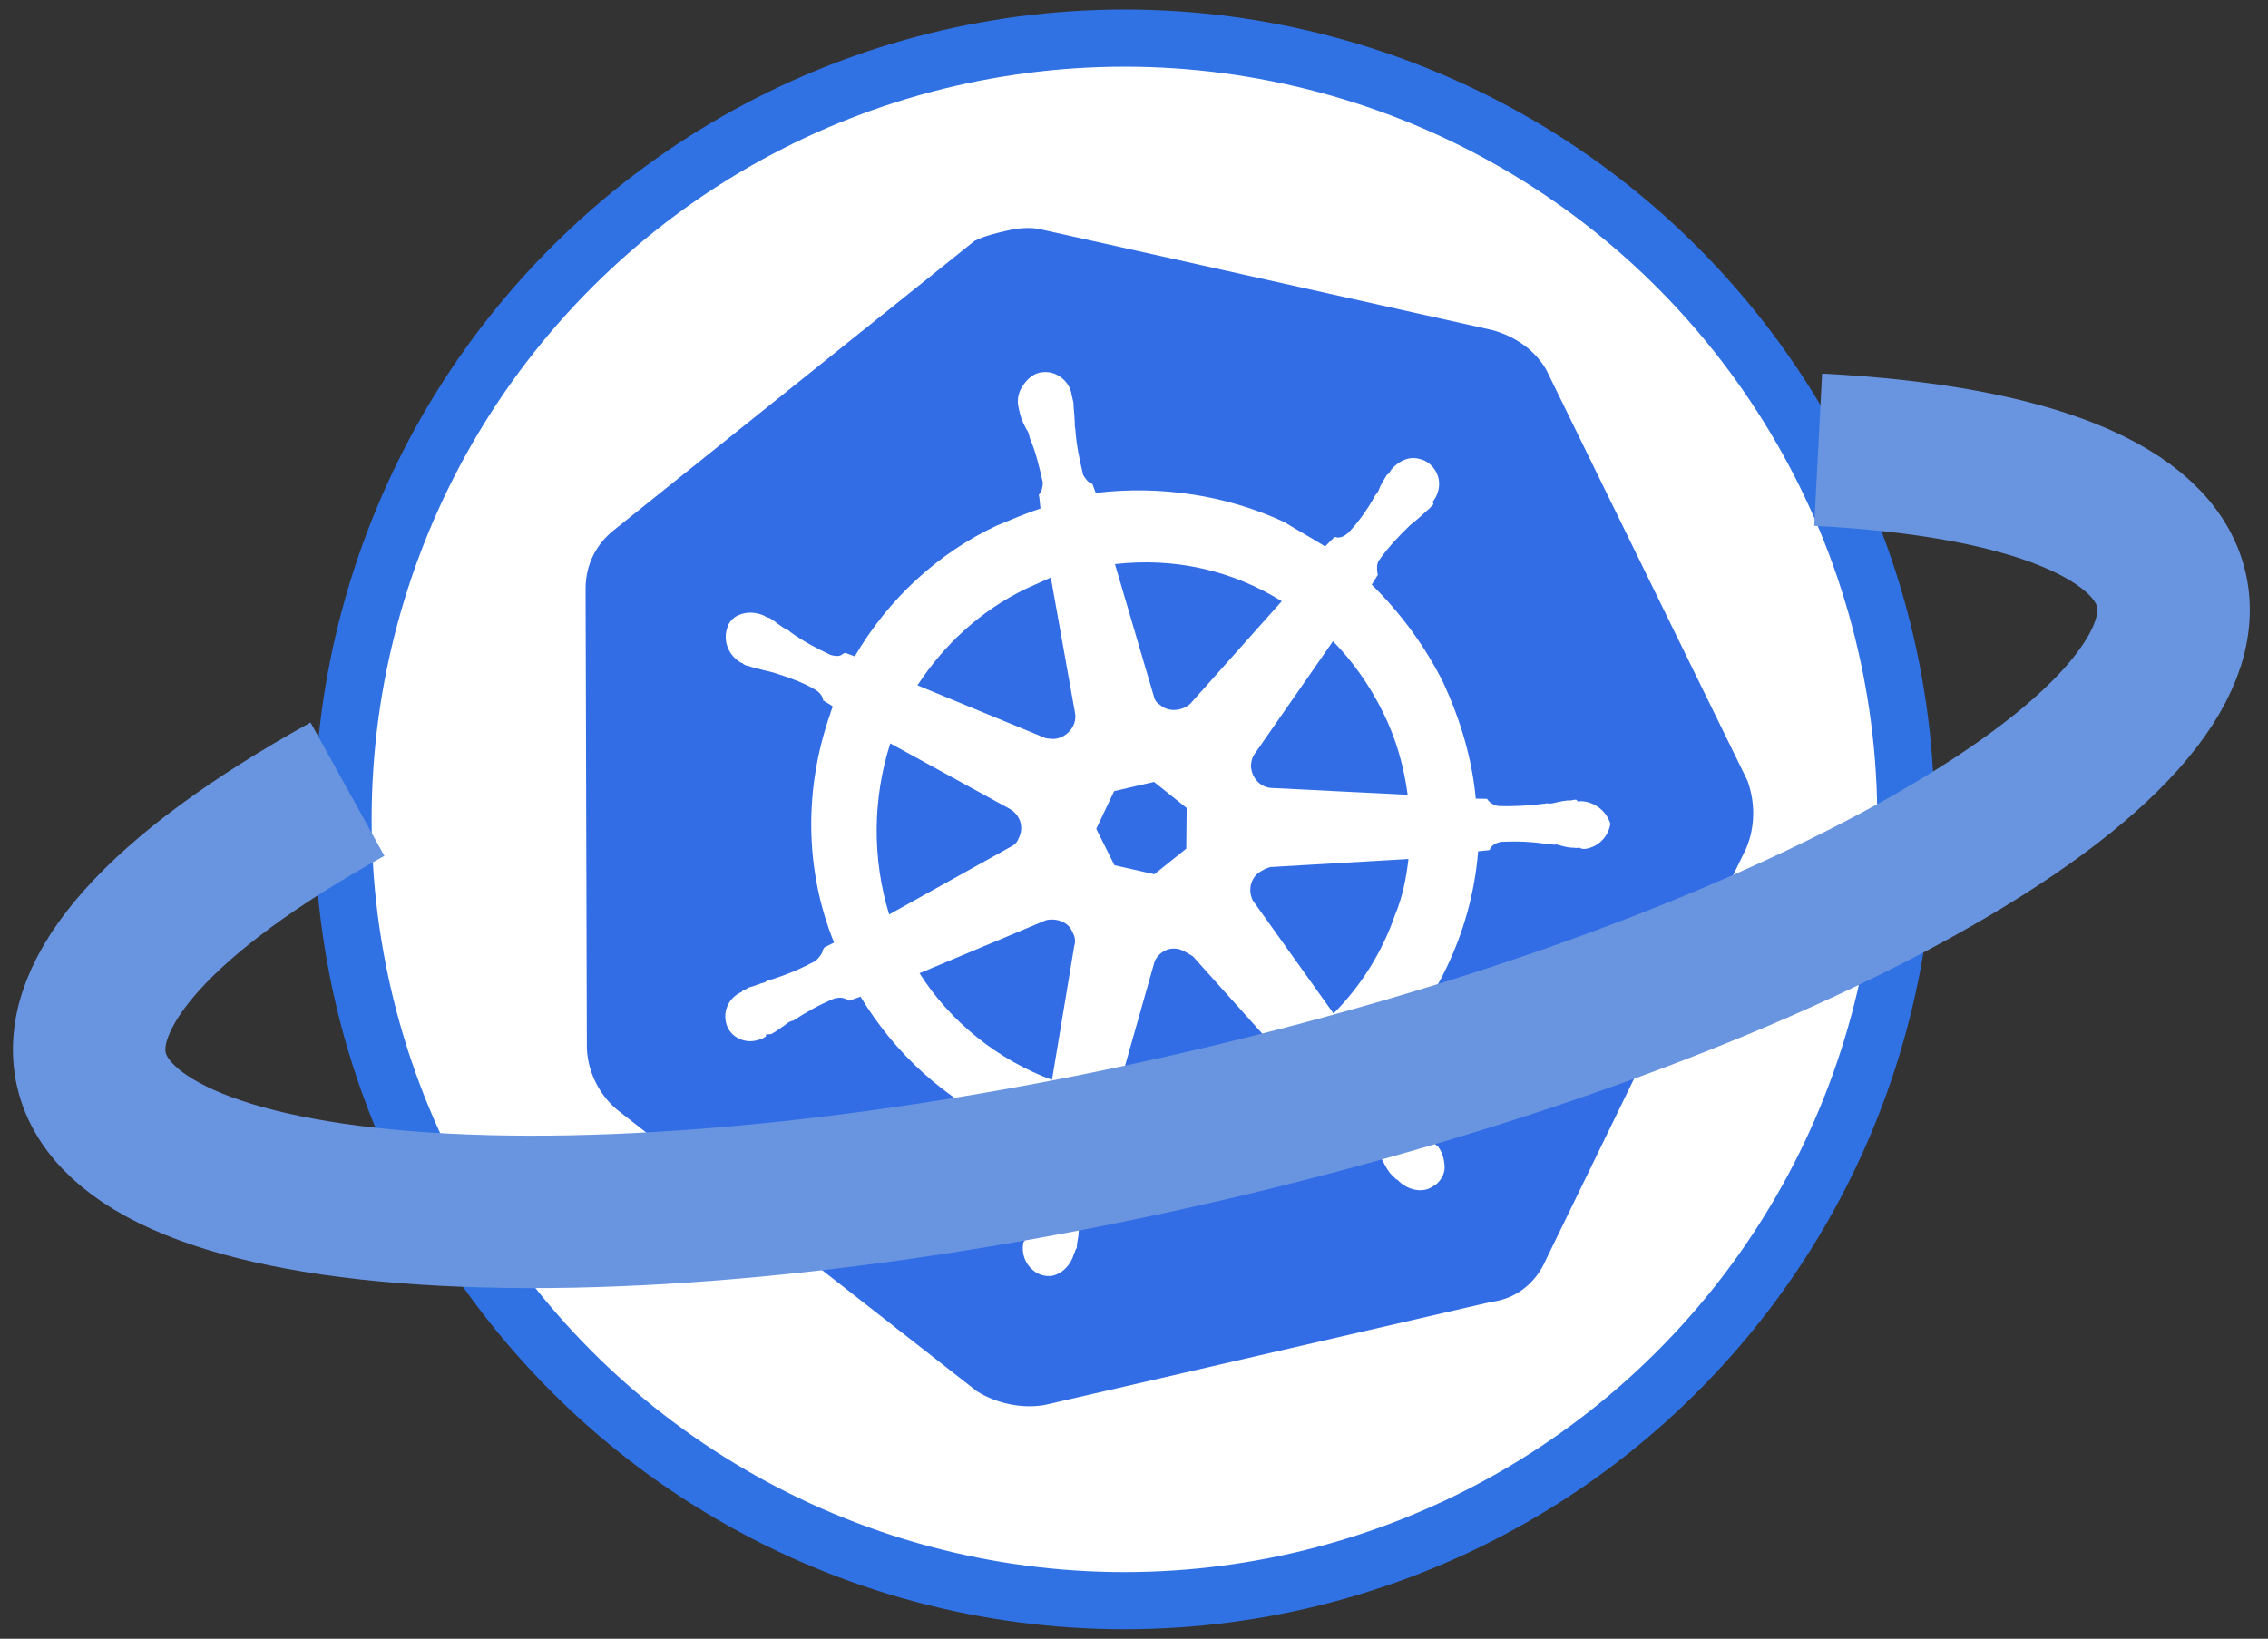 <?xml version="1.0" encoding="UTF-8"?>
<svg width="119px" height="86px" viewBox="0 0 119 86" version="1.1" xmlns="http://www.w3.org/2000/svg" xmlns:xlink="http://www.w3.org/1999/xlink">
    <rect x="0" y="0" width="119" height="86" fill="#333333" stroke="none"/>
    <!-- Generator: Sketch 46 (44423) - http://www.bohemiancoding.com/sketch -->
    <title>planet l8s rings</title>
    <desc>Created with Sketch.</desc>
    <defs></defs>
    <g id="Page-1" stroke="none" stroke-width="1" fill="none" fill-rule="evenodd">
        <g id="Artboard" transform="translate(-928, -189)">
            <g id="Hero-Area" transform="translate(-80, 49)">
                <g id="Sky">
                    <g id="planet-l8s-rings" transform="translate(1067.487, 182.888) rotate(-13) translate(-1067.487, -182.888) translate(1010.987, 141.888)">
                        <circle id="Oval-4" stroke="#3072E3" stroke-width="3" fill="#FFFFFF" cx="56" cy="41" r="41"></circle>
                        <g id="k8s-logo" transform="translate(25.593, 9.346)" fill-rule="nonzero">
                            <path d="M57.274,13.621 C56.916,12.475 56.057,11.545 54.984,10.972 L33.148,0.52 C32.576,0.233 31.931,0.162 31.359,0.162 C30.786,0.162 30.141,0.162 29.569,0.305 L7.734,10.829 C6.66,11.33 5.872,12.26 5.586,13.477 L0.216,37.031 C0.002,38.248 0.288,39.465 1.004,40.467 L16.11,59.152 C16.969,60.012 18.186,60.584 19.403,60.656 L43.457,60.656 C44.746,60.799 45.963,60.226 46.751,59.152 L61.856,40.467 C62.572,39.465 62.859,38.248 62.715,37.031 L57.274,13.621 Z" id="Shape" fill="#326DE6"></path>
                            <path d="M53.91,36.1 L53.91,36.1 C53.838,36.1 53.766,36.1 53.766,36.029 C53.766,35.957 53.623,35.957 53.48,35.957 C53.194,35.885 52.907,35.885 52.621,35.885 C52.478,35.885 52.335,35.885 52.191,35.814 L52.12,35.814 C51.332,35.742 50.473,35.599 49.686,35.384 C49.471,35.313 49.256,35.098 49.185,34.883 C49.256,34.883 49.185,34.883 49.185,34.883 L49.185,34.883 L48.612,34.74 C48.898,32.664 48.755,30.516 48.326,28.44 C47.824,26.364 46.965,24.359 45.82,22.57 L46.249,22.14 L46.249,22.14 L46.249,22.068 C46.249,21.854 46.321,21.567 46.464,21.424 C47.109,20.851 47.753,20.422 48.469,19.992 L48.469,19.992 C48.612,19.921 48.755,19.849 48.898,19.777 C49.185,19.634 49.399,19.491 49.686,19.348 C49.757,19.276 49.829,19.276 49.901,19.205 C49.972,19.133 49.901,19.133 49.901,19.062 L49.901,19.062 C50.545,18.56 50.688,17.701 50.187,17.057 C49.972,16.771 49.543,16.556 49.185,16.556 C48.827,16.556 48.469,16.699 48.182,16.914 L48.182,16.914 L48.111,16.985 C48.039,17.057 47.968,17.129 47.896,17.129 C47.681,17.343 47.466,17.558 47.323,17.773 C47.252,17.916 47.109,17.988 47.037,18.059 L47.037,18.059 C46.536,18.632 45.891,19.205 45.247,19.634 C45.104,19.706 44.961,19.777 44.818,19.777 C44.746,19.777 44.603,19.777 44.531,19.706 L44.46,19.706 L43.887,20.064 C43.314,19.491 42.67,18.918 42.097,18.346 C39.448,16.27 36.155,14.981 32.79,14.623 L32.719,14.05 L32.719,14.05 L32.719,14.122 C32.504,13.979 32.432,13.764 32.361,13.549 C32.361,12.762 32.361,11.974 32.504,11.115 L32.504,11.043 C32.504,10.9 32.576,10.757 32.576,10.614 C32.647,10.327 32.647,10.041 32.719,9.755 L32.719,9.325 L32.719,9.325 C32.79,8.609 32.218,7.893 31.502,7.822 C31.072,7.75 30.643,7.965 30.285,8.323 C29.998,8.609 29.855,8.967 29.855,9.325 L29.855,9.325 L29.855,9.683 C29.855,9.97 29.927,10.256 29.998,10.542 C30.07,10.685 30.07,10.829 30.07,10.972 L30.07,11.043 C30.213,11.831 30.213,12.618 30.213,13.477 C30.141,13.692 30.07,13.907 29.855,14.05 L29.855,14.193 L29.855,14.193 L29.784,14.766 C28.996,14.838 28.209,14.981 27.349,15.124 C23.985,15.84 20.906,17.63 18.544,20.135 L18.114,19.849 L18.043,19.849 C17.971,19.849 17.899,19.921 17.756,19.921 C17.613,19.921 17.47,19.849 17.327,19.777 C16.682,19.276 16.038,18.704 15.537,18.131 L15.537,18.131 C15.465,17.988 15.322,17.916 15.251,17.845 C15.036,17.63 14.893,17.415 14.678,17.2 C14.606,17.129 14.535,17.129 14.463,17.057 C14.391,16.985 14.391,16.985 14.391,16.985 L14.391,16.985 C14.105,16.771 13.747,16.627 13.389,16.627 C12.96,16.627 12.602,16.771 12.387,17.129 C11.957,17.773 12.101,18.632 12.673,19.133 L12.673,19.133 C12.745,19.133 12.745,19.205 12.745,19.205 C12.745,19.205 12.888,19.348 12.96,19.348 C13.174,19.491 13.461,19.634 13.747,19.777 C13.89,19.849 14.034,19.921 14.177,19.992 L14.177,19.992 C14.893,20.422 15.609,20.851 16.181,21.424 C16.324,21.567 16.468,21.854 16.396,22.068 L16.396,21.997 L16.396,21.997 L16.826,22.426 C16.754,22.57 16.682,22.641 16.611,22.784 C14.391,26.292 13.461,30.445 14.105,34.525 L13.532,34.668 L13.532,34.668 C13.532,34.74 13.461,34.74 13.461,34.74 C13.389,34.955 13.174,35.098 12.96,35.241 C12.172,35.456 11.385,35.599 10.526,35.671 L10.526,35.671 C10.382,35.671 10.239,35.671 10.096,35.742 C9.81,35.742 9.523,35.814 9.237,35.814 C9.165,35.814 9.094,35.885 8.951,35.885 C8.879,35.885 8.879,35.885 8.807,35.957 L8.807,35.957 C8.02,36.1 7.519,36.816 7.662,37.604 C7.662,37.604 7.662,37.604 7.662,37.604 C7.805,38.248 8.449,38.677 9.094,38.606 C9.237,38.606 9.309,38.606 9.452,38.534 L9.452,38.534 C9.523,38.534 9.523,38.534 9.523,38.463 C9.523,38.391 9.738,38.463 9.81,38.463 C10.096,38.391 10.382,38.248 10.597,38.176 C10.74,38.105 10.884,38.033 11.027,38.033 L11.098,38.033 C11.886,37.747 12.602,37.532 13.461,37.389 L13.532,37.389 C13.747,37.389 13.962,37.46 14.105,37.604 C14.177,37.604 14.177,37.675 14.177,37.675 L14.177,37.675 L14.821,37.604 C15.895,40.897 17.899,43.832 20.691,45.98 C21.336,46.481 21.909,46.91 22.624,47.268 L22.266,47.77 L22.266,47.77 C22.266,47.841 22.338,47.841 22.338,47.841 C22.481,48.056 22.481,48.342 22.41,48.557 C22.123,49.273 21.694,49.989 21.264,50.633 L21.264,50.705 C21.193,50.848 21.121,50.92 20.978,51.063 C20.835,51.206 20.691,51.492 20.477,51.779 C20.405,51.85 20.405,51.922 20.334,51.993 C20.334,51.993 20.334,52.065 20.262,52.065 L20.262,52.065 C19.904,52.781 20.19,53.64 20.835,53.998 C20.978,54.07 21.193,54.141 21.336,54.141 C21.909,54.141 22.41,53.783 22.696,53.282 L22.696,53.282 C22.696,53.282 22.696,53.21 22.768,53.21 C22.768,53.139 22.839,53.067 22.911,52.996 C22.982,52.709 23.126,52.495 23.197,52.208 L23.34,51.779 L23.34,51.779 C23.555,50.991 23.913,50.275 24.271,49.559 C24.414,49.345 24.629,49.201 24.844,49.13 C24.915,49.13 24.915,49.13 24.915,49.058 L24.915,49.058 L25.202,48.485 C27.206,49.273 29.282,49.631 31.43,49.631 C32.719,49.631 34.007,49.488 35.296,49.13 C36.084,48.987 36.871,48.7 37.587,48.485 L37.873,48.987 L37.873,48.987 C37.945,48.987 37.945,48.987 37.945,49.058 C38.16,49.13 38.374,49.273 38.518,49.488 C38.876,50.204 39.234,50.92 39.448,51.707 L39.448,51.779 L39.591,52.208 C39.663,52.495 39.735,52.781 39.878,52.996 C39.949,53.067 39.949,53.139 40.021,53.21 C40.021,53.21 40.021,53.282 40.093,53.282 L40.093,53.282 C40.379,53.783 40.88,54.141 41.453,54.141 C41.668,54.141 41.811,54.07 42.026,53.998 C42.312,53.855 42.598,53.568 42.67,53.21 C42.741,52.852 42.741,52.495 42.598,52.137 L42.598,52.137 C42.598,52.065 42.527,52.065 42.527,52.065 C42.527,51.993 42.455,51.922 42.384,51.85 C42.24,51.564 42.097,51.349 41.882,51.134 C41.811,50.991 41.739,50.92 41.596,50.776 L41.596,50.633 C41.095,49.989 40.737,49.273 40.451,48.557 C40.379,48.342 40.379,48.056 40.522,47.841 C40.522,47.77 40.594,47.77 40.594,47.77 L40.594,47.77 L40.379,47.197 C44.03,44.977 46.822,41.541 48.111,37.46 L48.684,37.532 L48.684,37.532 C48.755,37.532 48.755,37.46 48.755,37.46 C48.898,37.317 49.113,37.246 49.328,37.246 L49.399,37.246 C50.187,37.389 50.974,37.604 51.69,37.89 L51.762,37.89 C51.905,37.962 52.048,38.033 52.191,38.033 C52.478,38.176 52.693,38.32 52.979,38.391 C53.051,38.391 53.122,38.463 53.265,38.463 C53.337,38.463 53.337,38.463 53.409,38.534 L53.409,38.534 C53.552,38.606 53.623,38.606 53.766,38.606 C54.411,38.606 54.984,38.176 55.198,37.604 C55.127,36.816 54.554,36.243 53.91,36.1 Z M33.22,33.881 L31.287,34.812 L29.354,33.881 L28.853,31.805 L30.213,30.087 L32.361,30.087 L33.721,31.805 L33.22,33.881 Z M44.889,29.227 C45.247,30.731 45.319,32.234 45.176,33.738 L38.374,31.805 L38.374,31.805 C37.73,31.662 37.372,31.017 37.515,30.373 C37.587,30.158 37.659,30.015 37.802,29.872 L43.171,25.004 C43.959,26.292 44.531,27.724 44.889,29.227 Z M41.023,22.355 L35.153,26.507 C34.652,26.793 33.936,26.722 33.578,26.221 C33.435,26.077 33.363,25.934 33.363,25.72 L32.934,18.489 C36.084,18.847 38.876,20.207 41.023,22.355 L41.023,22.355 Z M28.065,18.704 L29.497,18.417 L29.139,25.576 L29.139,25.576 C29.139,26.221 28.566,26.722 27.922,26.722 C27.707,26.722 27.564,26.65 27.349,26.579 L21.407,22.355 C23.269,20.565 25.56,19.276 28.065,18.704 Z M19.331,25.004 L24.629,29.729 L24.629,29.729 C25.13,30.158 25.202,30.874 24.772,31.375 C24.629,31.59 24.486,31.662 24.199,31.733 L17.255,33.738 C17.04,30.731 17.756,27.652 19.331,25.004 Z M18.114,37.102 L25.202,35.885 C25.774,35.885 26.347,36.243 26.419,36.816 C26.49,37.031 26.49,37.317 26.347,37.532 L26.347,37.532 L23.627,44.118 C21.121,42.472 19.116,39.966 18.114,37.102 Z M34.365,45.98 C33.363,46.195 32.361,46.338 31.287,46.338 C29.784,46.338 28.209,46.051 26.777,45.622 L30.285,39.25 C30.643,38.821 31.215,38.677 31.716,38.964 C31.931,39.107 32.074,39.25 32.289,39.465 L32.289,39.465 L35.726,45.693 C35.296,45.765 34.866,45.837 34.365,45.98 Z M43.099,39.751 C42.026,41.47 40.522,42.973 38.804,44.047 L36.012,37.317 C35.869,36.745 36.155,36.172 36.656,35.957 C36.871,35.885 37.086,35.814 37.301,35.814 L44.46,37.031 C44.102,38.033 43.672,38.964 43.099,39.751 Z" id="Shape" fill="#FFFFFF"></path>
                        </g>
                        <path d="M16.633,30.285 C-5.236,36.539 -5.236,46.679 16.633,52.934 C38.502,59.188 73.96,59.188 95.829,52.934 C117.698,46.679 117.698,36.539 95.829,30.285" id="Oval-6" stroke="#6995E0" stroke-width="8"></path>
                    </g>
                </g>
            </g>
        </g>
    </g>
</svg>